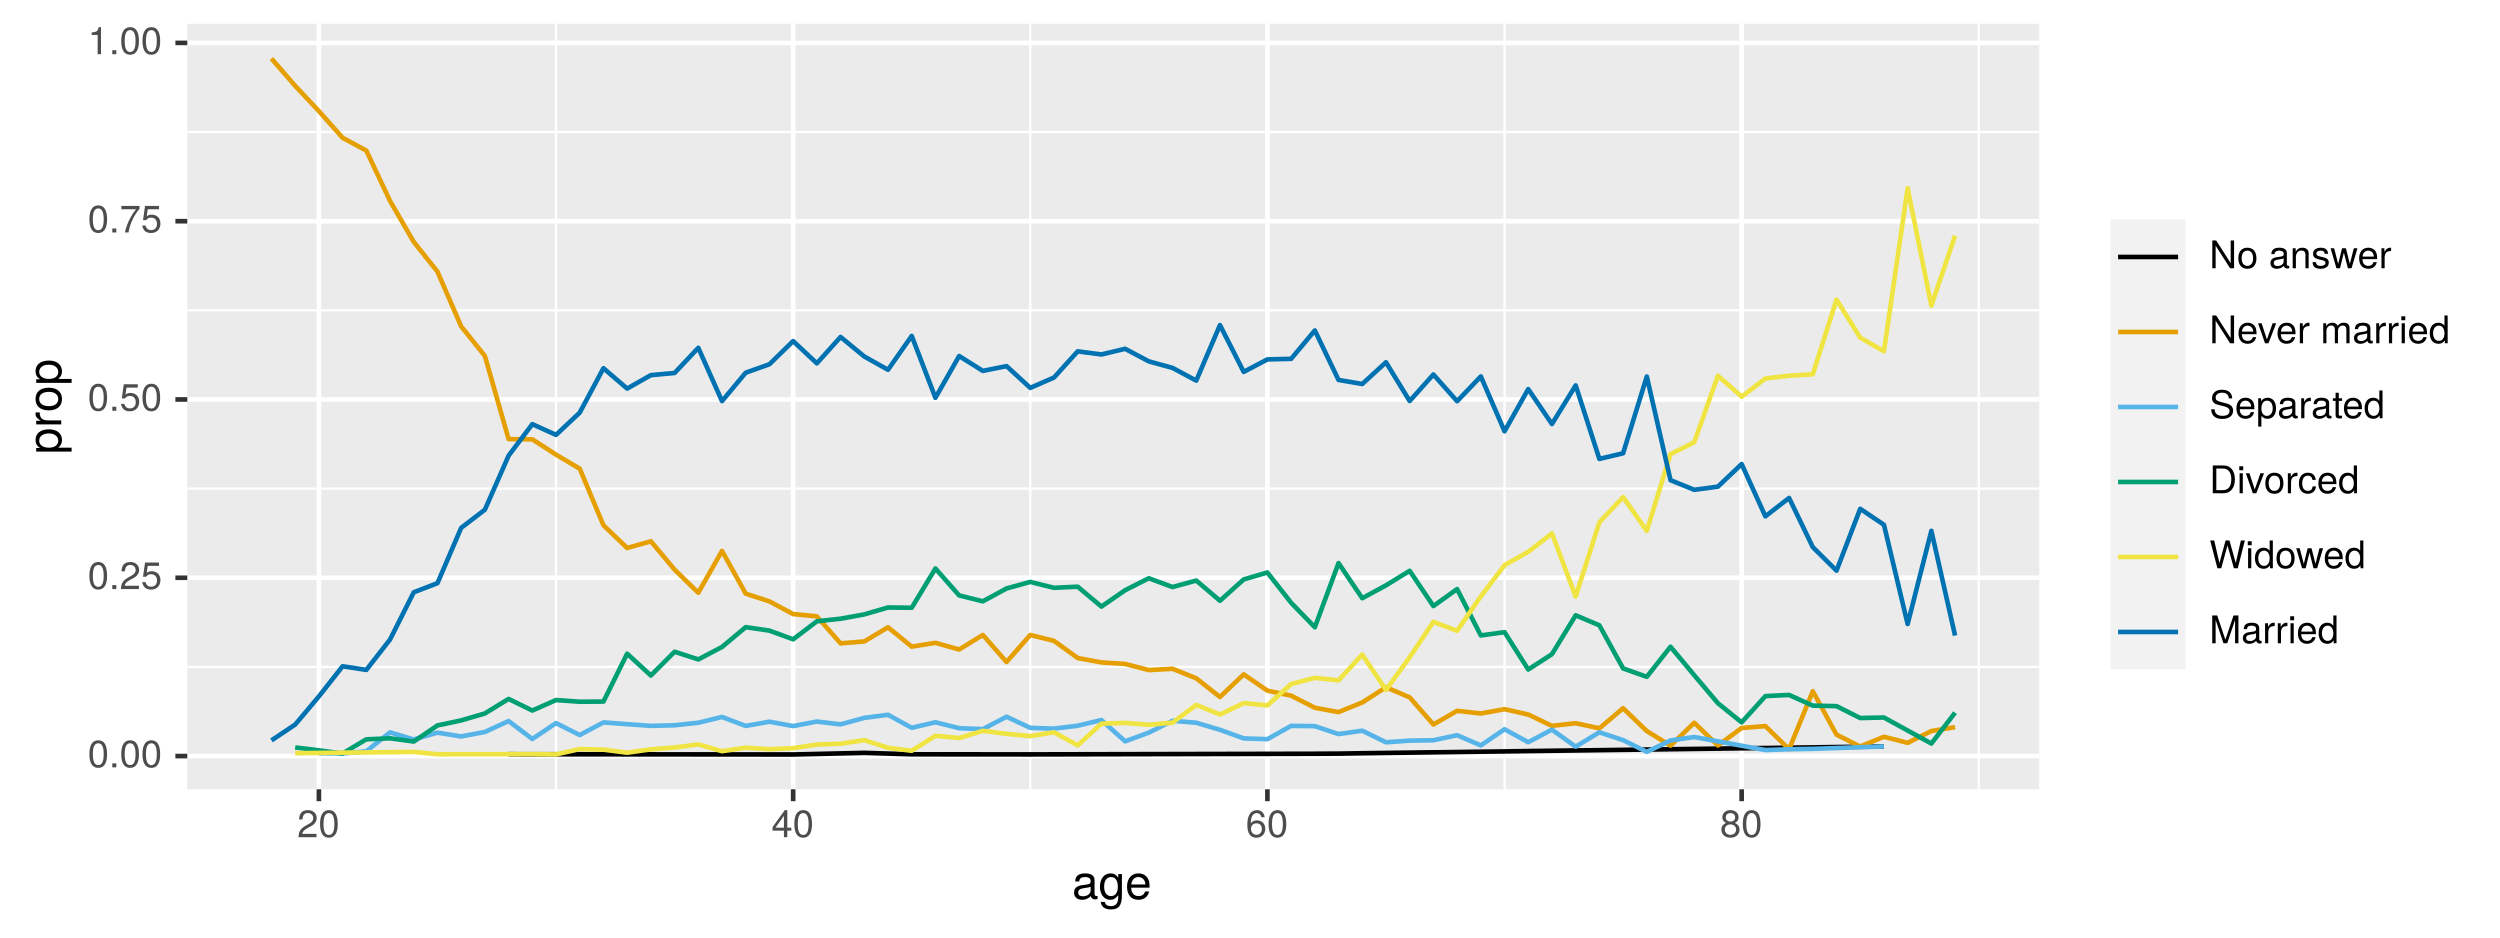 <?xml version="1.0" encoding="UTF-8"?>
<svg xmlns="http://www.w3.org/2000/svg" xmlns:xlink="http://www.w3.org/1999/xlink" width="576pt" height="216pt" viewBox="0 0 576 216" version="1.1">
<defs>
<g>
<symbol overflow="visible" id="glyph0-0">
<path style="stroke:none;" d=""/>
</symbol>
<symbol overflow="visible" id="glyph0-1">
<path style="stroke:none;" d="M 4.453 -3 C 4.453 -5.156 3.781 -6.234 2.422 -6.234 C 1.078 -6.234 0.375 -5.141 0.375 -3.047 C 0.375 -0.953 1.078 0.125 2.422 0.125 C 3.734 0.125 4.453 -0.953 4.453 -3 Z M 3.672 -3.062 C 3.672 -1.297 3.266 -0.516 2.406 -0.516 C 1.578 -0.516 1.172 -1.344 1.172 -3.047 C 1.172 -4.75 1.578 -5.547 2.422 -5.547 C 3.25 -5.547 3.672 -4.734 3.672 -3.062 Z M 3.672 -3.062 "/>
</symbol>
<symbol overflow="visible" id="glyph0-2">
<path style="stroke:none;" d="M 1.688 0 L 1.688 -0.922 L 0.766 -0.922 L 0.766 0 Z M 1.688 0 "/>
</symbol>
<symbol overflow="visible" id="glyph0-3">
<path style="stroke:none;" d="M 4.5 -4.406 C 4.5 -5.469 3.672 -6.234 2.5 -6.234 C 1.219 -6.234 0.484 -5.594 0.438 -4.078 L 1.219 -4.078 C 1.281 -5.125 1.703 -5.562 2.469 -5.562 C 3.172 -5.562 3.703 -5.062 3.703 -4.391 C 3.703 -3.891 3.406 -3.469 2.859 -3.156 L 2.047 -2.703 C 0.75 -1.969 0.375 -1.375 0.297 0 L 4.453 0 L 4.453 -0.766 L 1.172 -0.766 C 1.25 -1.281 1.531 -1.594 2.297 -2.047 L 3.172 -2.531 C 4.047 -2.984 4.5 -3.641 4.5 -4.406 Z M 4.5 -4.406 "/>
</symbol>
<symbol overflow="visible" id="glyph0-4">
<path style="stroke:none;" d="M 4.516 -2.062 C 4.516 -3.297 3.688 -4.109 2.5 -4.109 C 2.062 -4.109 1.703 -4 1.344 -3.734 L 1.594 -5.344 L 4.188 -5.344 L 4.188 -6.109 L 0.969 -6.109 L 0.5 -2.844 L 1.219 -2.844 C 1.578 -3.266 1.875 -3.422 2.359 -3.422 C 3.188 -3.422 3.719 -2.891 3.719 -1.969 C 3.719 -1.062 3.203 -0.547 2.359 -0.547 C 1.688 -0.547 1.266 -0.891 1.078 -1.594 L 0.312 -1.594 C 0.562 -0.359 1.266 0.125 2.375 0.125 C 3.641 0.125 4.516 -0.75 4.516 -2.062 Z M 4.516 -2.062 "/>
</symbol>
<symbol overflow="visible" id="glyph0-5">
<path style="stroke:none;" d="M 4.578 -5.453 L 4.578 -6.109 L 0.406 -6.109 L 0.406 -5.344 L 3.781 -5.344 C 2.531 -3.781 1.656 -1.953 1.219 0 L 2.047 0 C 2.391 -2.016 3.266 -3.891 4.578 -5.453 Z M 4.578 -5.453 "/>
</symbol>
<symbol overflow="visible" id="glyph0-6">
<path style="stroke:none;" d="M 3.047 0 L 3.047 -6.234 L 2.547 -6.234 C 2.266 -5.281 2.094 -5.141 0.891 -5 L 0.891 -4.438 L 2.281 -4.438 L 2.281 0 Z M 3.047 0 "/>
</symbol>
<symbol overflow="visible" id="glyph0-7">
<path style="stroke:none;" d="M 4.578 -1.5 L 4.578 -2.188 L 3.656 -2.188 L 3.656 -6.234 L 3.078 -6.234 L 0.25 -2.312 L 0.25 -1.5 L 2.875 -1.5 L 2.875 0 L 3.656 0 L 3.656 -1.5 Z M 2.875 -2.188 L 0.922 -2.188 L 2.875 -4.922 Z M 2.875 -2.188 "/>
</symbol>
<symbol overflow="visible" id="glyph0-8">
<path style="stroke:none;" d="M 4.516 -1.938 C 4.516 -3.094 3.719 -3.875 2.609 -3.875 C 1.984 -3.875 1.5 -3.641 1.172 -3.188 C 1.172 -4.703 1.672 -5.547 2.562 -5.547 C 3.109 -5.547 3.484 -5.203 3.609 -4.609 L 4.375 -4.609 C 4.234 -5.625 3.562 -6.234 2.609 -6.234 C 1.156 -6.234 0.375 -5.016 0.375 -2.844 C 0.375 -0.891 1.047 0.125 2.469 0.125 C 3.656 0.125 4.516 -0.719 4.516 -1.938 Z M 3.719 -1.875 C 3.719 -1.094 3.188 -0.547 2.484 -0.547 C 1.766 -0.547 1.219 -1.125 1.219 -1.922 C 1.219 -2.688 1.734 -3.188 2.5 -3.188 C 3.25 -3.188 3.719 -2.703 3.719 -1.875 Z M 3.719 -1.875 "/>
</symbol>
<symbol overflow="visible" id="glyph0-9">
<path style="stroke:none;" d="M 4.516 -1.766 C 4.516 -2.453 4.156 -2.938 3.438 -3.281 C 4.078 -3.672 4.297 -3.984 4.297 -4.578 C 4.297 -5.547 3.531 -6.234 2.422 -6.234 C 1.312 -6.234 0.547 -5.547 0.547 -4.578 C 0.547 -4 0.75 -3.672 1.391 -3.281 C 0.672 -2.938 0.328 -2.453 0.328 -1.766 C 0.328 -0.625 1.188 0.125 2.422 0.125 C 3.656 0.125 4.516 -0.625 4.516 -1.766 Z M 3.5 -4.562 C 3.5 -3.969 3.062 -3.594 2.422 -3.594 C 1.766 -3.594 1.344 -3.969 1.344 -4.562 C 1.344 -5.156 1.766 -5.547 2.422 -5.547 C 3.078 -5.547 3.5 -5.156 3.5 -4.562 Z M 3.719 -1.75 C 3.719 -1.016 3.188 -0.547 2.406 -0.547 C 1.641 -0.547 1.125 -1.016 1.125 -1.75 C 1.125 -2.484 1.641 -2.938 2.422 -2.938 C 3.188 -2.938 3.719 -2.484 3.719 -1.75 Z M 3.719 -1.75 "/>
</symbol>
<symbol overflow="visible" id="glyph0-10">
<path style="stroke:none;" d="M 5.688 0 L 5.688 -6.406 L 4.906 -6.406 L 4.906 -1.172 L 1.562 -6.406 L 0.672 -6.406 L 0.672 0 L 1.438 0 L 1.438 -5.203 L 4.766 0 Z M 5.688 0 "/>
</symbol>
<symbol overflow="visible" id="glyph0-11">
<path style="stroke:none;" d="M 4.484 -2.266 C 4.484 -3.859 3.719 -4.734 2.391 -4.734 C 1.094 -4.734 0.312 -3.859 0.312 -2.312 C 0.312 -0.75 1.094 0.125 2.406 0.125 C 3.688 0.125 4.484 -0.75 4.484 -2.266 Z M 3.719 -2.281 C 3.719 -1.203 3.203 -0.547 2.406 -0.547 C 1.578 -0.547 1.078 -1.188 1.078 -2.312 C 1.078 -3.406 1.578 -4.062 2.406 -4.062 C 3.234 -4.062 3.719 -3.422 3.719 -2.281 Z M 3.719 -2.281 "/>
</symbol>
<symbol overflow="visible" id="glyph0-12">
<path style="stroke:none;" d=""/>
</symbol>
<symbol overflow="visible" id="glyph0-13">
<path style="stroke:none;" d="M 4.703 -0.016 L 4.703 -0.578 C 4.625 -0.547 4.594 -0.547 4.547 -0.547 C 4.297 -0.547 4.156 -0.688 4.156 -0.922 L 4.156 -3.484 C 4.156 -4.297 3.547 -4.734 2.422 -4.734 C 1.297 -4.734 0.609 -4.312 0.578 -3.25 L 1.312 -3.25 C 1.375 -3.812 1.703 -4.062 2.391 -4.062 C 3.047 -4.062 3.422 -3.812 3.422 -3.375 L 3.422 -3.188 C 3.422 -2.875 3.234 -2.75 2.656 -2.672 C 1.625 -2.547 1.453 -2.5 1.172 -2.391 C 0.641 -2.172 0.375 -1.766 0.375 -1.203 C 0.375 -0.359 0.953 0.125 1.875 0.125 C 2.469 0.125 3.047 -0.109 3.453 -0.547 C 3.531 -0.188 3.844 0.062 4.203 0.062 C 4.359 0.062 4.469 0.047 4.703 -0.016 Z M 3.422 -1.594 C 3.422 -0.938 2.75 -0.516 2.047 -0.516 C 1.469 -0.516 1.141 -0.719 1.141 -1.219 C 1.141 -1.703 1.453 -1.906 2.25 -2.016 C 3.016 -2.125 3.172 -2.156 3.422 -2.281 Z M 3.422 -1.594 "/>
</symbol>
<symbol overflow="visible" id="glyph0-14">
<path style="stroke:none;" d="M 4.281 0 L 4.281 -3.484 C 4.281 -4.25 3.719 -4.734 2.828 -4.734 C 2.141 -4.734 1.703 -4.484 1.297 -3.828 L 1.297 -4.609 L 0.609 -4.609 L 0.609 0 L 1.344 0 L 1.344 -2.547 C 1.344 -3.484 1.859 -4.094 2.609 -4.094 C 3.188 -4.094 3.547 -3.75 3.547 -3.188 L 3.547 0 Z M 4.281 0 "/>
</symbol>
<symbol overflow="visible" id="glyph0-15">
<path style="stroke:none;" d="M 4.031 -1.297 C 4.031 -1.984 3.656 -2.328 2.734 -2.547 L 2.031 -2.703 C 1.438 -2.844 1.172 -3.047 1.172 -3.375 C 1.172 -3.797 1.562 -4.062 2.156 -4.062 C 2.75 -4.062 3.062 -3.812 3.078 -3.328 L 3.859 -3.328 C 3.844 -4.234 3.25 -4.734 2.188 -4.734 C 1.109 -4.734 0.406 -4.188 0.406 -3.328 C 0.406 -2.609 0.781 -2.266 1.875 -2 L 2.562 -1.844 C 3.062 -1.719 3.266 -1.562 3.266 -1.234 C 3.266 -0.797 2.844 -0.547 2.203 -0.547 C 1.547 -0.547 1.172 -0.703 1.078 -1.406 L 0.297 -1.406 C 0.328 -0.344 0.938 0.125 2.141 0.125 C 3.297 0.125 4.031 -0.406 4.031 -1.297 Z M 4.031 -1.297 "/>
</symbol>
<symbol overflow="visible" id="glyph0-16">
<path style="stroke:none;" d="M 6.234 -4.609 L 5.406 -4.609 L 4.484 -1.016 L 3.578 -4.609 L 2.688 -4.609 L 1.797 -1.016 L 0.859 -4.609 L 0.047 -4.609 L 1.391 0 L 2.219 0 L 3.109 -3.609 L 4.031 0 L 4.875 0 Z M 6.234 -4.609 "/>
</symbol>
<symbol overflow="visible" id="glyph0-17">
<path style="stroke:none;" d="M 4.516 -2.094 C 4.516 -2.766 4.453 -3.188 4.328 -3.531 C 4.031 -4.281 3.328 -4.734 2.469 -4.734 C 1.172 -4.734 0.359 -3.797 0.359 -2.281 C 0.359 -0.766 1.156 0.125 2.453 0.125 C 3.5 0.125 4.234 -0.469 4.422 -1.406 L 3.672 -1.406 C 3.469 -0.797 3.062 -0.547 2.469 -0.547 C 1.703 -0.547 1.141 -1.031 1.125 -2.094 Z M 3.734 -2.75 C 3.734 -2.75 3.734 -2.703 3.719 -2.688 L 1.141 -2.688 C 1.203 -3.516 1.719 -4.062 2.453 -4.062 C 3.172 -4.062 3.734 -3.469 3.734 -2.75 Z M 3.734 -2.75 "/>
</symbol>
<symbol overflow="visible" id="glyph0-18">
<path style="stroke:none;" d="M 2.828 -3.969 L 2.828 -4.719 C 2.703 -4.734 2.641 -4.734 2.547 -4.734 C 2.062 -4.734 1.703 -4.453 1.281 -3.781 L 1.281 -4.609 L 0.609 -4.609 L 0.609 0 L 1.344 0 L 1.344 -2.391 C 1.344 -3.438 1.688 -3.953 2.828 -3.969 Z M 2.828 -3.969 "/>
</symbol>
<symbol overflow="visible" id="glyph0-19">
<path style="stroke:none;" d="M 4.281 -4.609 L 3.453 -4.609 L 2.141 -0.875 L 0.922 -4.609 L 0.094 -4.609 L 1.703 0 L 2.5 0 Z M 4.281 -4.609 "/>
</symbol>
<symbol overflow="visible" id="glyph0-20">
<path style="stroke:none;" d="M 6.688 0 L 6.688 -3.453 C 6.688 -4.281 6.234 -4.734 5.359 -4.734 C 4.75 -4.734 4.375 -4.562 3.953 -4.031 C 3.672 -4.531 3.312 -4.734 2.703 -4.734 C 2.094 -4.734 1.688 -4.516 1.297 -3.953 L 1.297 -4.609 L 0.625 -4.609 L 0.625 0 L 1.359 0 L 1.359 -2.891 C 1.359 -3.562 1.844 -4.094 2.438 -4.094 C 2.984 -4.094 3.297 -3.766 3.297 -3.172 L 3.297 0 L 4.016 0 L 4.016 -2.891 C 4.016 -3.562 4.516 -4.094 5.109 -4.094 C 5.641 -4.094 5.953 -3.75 5.953 -3.172 L 5.953 0 Z M 6.688 0 "/>
</symbol>
<symbol overflow="visible" id="glyph0-21">
<path style="stroke:none;" d="M 1.344 0 L 1.344 -4.609 L 0.609 -4.609 L 0.609 0 Z M 1.438 -5.297 L 1.438 -6.219 L 0.531 -6.219 L 0.531 -5.297 Z M 1.438 -5.297 "/>
</symbol>
<symbol overflow="visible" id="glyph0-22">
<path style="stroke:none;" d="M 4.359 0 L 4.359 -6.406 L 3.625 -6.406 L 3.625 -4.031 C 3.312 -4.5 2.828 -4.734 2.203 -4.734 C 1.016 -4.734 0.234 -3.812 0.234 -2.344 C 0.234 -0.797 1 0.125 2.234 0.125 C 2.875 0.125 3.312 -0.109 3.703 -0.672 L 3.703 0 Z M 3.625 -2.281 C 3.625 -1.219 3.109 -0.547 2.344 -0.547 C 1.531 -0.547 1 -1.234 1 -2.312 C 1 -3.375 1.531 -4.062 2.328 -4.062 C 3.125 -4.062 3.625 -3.359 3.625 -2.281 Z M 3.625 -2.281 "/>
</symbol>
<symbol overflow="visible" id="glyph0-23">
<path style="stroke:none;" d="M 5.469 -1.766 C 5.469 -2.547 4.969 -3.125 4.094 -3.375 L 2.484 -3.797 C 1.719 -4 1.438 -4.25 1.438 -4.75 C 1.438 -5.406 2 -5.891 2.875 -5.891 C 3.891 -5.891 4.469 -5.422 4.469 -4.578 L 5.25 -4.578 C 5.25 -5.844 4.375 -6.578 2.891 -6.578 C 1.484 -6.578 0.609 -5.797 0.609 -4.641 C 0.609 -3.859 1.031 -3.359 1.875 -3.141 L 3.469 -2.719 C 4.281 -2.5 4.641 -2.188 4.641 -1.688 C 4.641 -0.969 4.109 -0.562 3.016 -0.562 C 1.797 -0.562 1.203 -1.172 1.203 -2.078 L 0.422 -2.078 C 0.422 -0.578 1.438 0.156 2.953 0.156 C 4.578 0.156 5.469 -0.609 5.469 -1.766 Z M 5.469 -1.766 "/>
</symbol>
<symbol overflow="visible" id="glyph0-24">
<path style="stroke:none;" d="M 4.594 -2.266 C 4.594 -3.812 3.844 -4.734 2.625 -4.734 C 2 -4.734 1.5 -4.453 1.156 -3.922 L 1.156 -4.609 L 0.484 -4.609 L 0.484 1.922 L 1.219 1.922 L 1.219 -0.547 C 1.594 -0.078 2.031 0.125 2.625 0.125 C 3.812 0.125 4.594 -0.797 4.594 -2.266 Z M 3.828 -2.281 C 3.828 -1.234 3.297 -0.547 2.5 -0.547 C 1.719 -0.547 1.219 -1.188 1.219 -2.266 C 1.219 -3.359 1.719 -4.062 2.5 -4.062 C 3.312 -4.062 3.828 -3.375 3.828 -2.281 Z M 3.828 -2.281 "/>
</symbol>
<symbol overflow="visible" id="glyph0-25">
<path style="stroke:none;" d="M 2.234 0 L 2.234 -0.609 C 2.141 -0.594 2.016 -0.578 1.875 -0.578 C 1.562 -0.578 1.484 -0.672 1.484 -1 L 1.484 -4.016 L 2.234 -4.016 L 2.234 -4.609 L 1.484 -4.609 L 1.484 -5.875 L 0.75 -5.875 L 0.75 -4.609 L 0.125 -4.609 L 0.125 -4.016 L 0.75 -4.016 L 0.75 -0.672 C 0.75 -0.203 1.062 0.062 1.641 0.062 C 1.812 0.062 1.984 0.047 2.234 0 Z M 2.234 0 "/>
</symbol>
<symbol overflow="visible" id="glyph0-26">
<path style="stroke:none;" d="M 5.875 -3.203 C 5.875 -5.203 4.875 -6.406 3.25 -6.406 L 0.781 -6.406 L 0.781 0 L 3.25 0 C 4.875 0 5.875 -1.219 5.875 -3.203 Z M 5.047 -3.203 C 5.047 -1.578 4.375 -0.719 3.109 -0.719 L 1.594 -0.719 L 1.594 -5.688 L 3.109 -5.688 C 4.375 -5.688 5.047 -4.844 5.047 -3.203 Z M 5.047 -3.203 "/>
</symbol>
<symbol overflow="visible" id="glyph0-27">
<path style="stroke:none;" d="M 4.203 -1.578 L 3.453 -1.578 C 3.328 -0.844 2.953 -0.547 2.328 -0.547 C 1.516 -0.547 1.031 -1.172 1.031 -2.266 C 1.031 -3.406 1.516 -4.062 2.312 -4.062 C 2.922 -4.062 3.312 -3.703 3.406 -3.062 L 4.141 -3.062 C 4.062 -4.188 3.359 -4.734 2.328 -4.734 C 1.078 -4.734 0.266 -3.797 0.266 -2.266 C 0.266 -0.781 1.062 0.125 2.312 0.125 C 3.406 0.125 4.109 -0.531 4.203 -1.578 Z M 4.203 -1.578 "/>
</symbol>
<symbol overflow="visible" id="glyph0-28">
<path style="stroke:none;" d="M 8.172 -6.406 L 7.25 -6.406 L 6.078 -1.203 L 4.625 -6.406 L 3.734 -6.406 L 2.312 -1.203 L 1.109 -6.406 L 0.188 -6.406 L 1.844 0 L 2.734 0 L 4.172 -5.266 L 5.641 0 L 6.547 0 Z M 8.172 -6.406 "/>
</symbol>
<symbol overflow="visible" id="glyph0-29">
<path style="stroke:none;" d="M 6.688 0 L 6.688 -6.406 L 5.562 -6.406 L 3.688 -0.828 L 1.797 -6.406 L 0.656 -6.406 L 0.656 0 L 1.438 0 L 1.438 -5.375 L 3.25 0 L 4.109 0 L 5.922 -5.375 L 5.922 0 Z M 6.688 0 "/>
</symbol>
<symbol overflow="visible" id="glyph1-0">
<path style="stroke:none;" d=""/>
</symbol>
<symbol overflow="visible" id="glyph1-1">
<path style="stroke:none;" d="M 5.891 -0.016 L 5.891 -0.719 C 5.781 -0.688 5.734 -0.688 5.688 -0.688 C 5.375 -0.688 5.188 -0.859 5.188 -1.141 L 5.188 -4.359 C 5.188 -5.375 4.438 -5.922 3.031 -5.922 C 1.625 -5.922 0.766 -5.391 0.719 -4.062 L 1.641 -4.062 C 1.719 -4.766 2.141 -5.078 2.984 -5.078 C 3.812 -5.078 4.281 -4.781 4.281 -4.219 L 4.281 -3.984 C 4.281 -3.594 4.047 -3.438 3.328 -3.344 C 2.031 -3.172 1.828 -3.141 1.469 -2.984 C 0.797 -2.719 0.469 -2.203 0.469 -1.5 C 0.469 -0.453 1.188 0.172 2.359 0.172 C 3.094 0.172 3.812 -0.141 4.312 -0.688 C 4.406 -0.234 4.812 0.078 5.266 0.078 C 5.438 0.078 5.594 0.062 5.891 -0.016 Z M 4.281 -1.984 C 4.281 -1.172 3.438 -0.641 2.547 -0.641 C 1.844 -0.641 1.422 -0.891 1.422 -1.516 C 1.422 -2.125 1.828 -2.391 2.812 -2.531 C 3.766 -2.656 3.969 -2.703 4.281 -2.844 Z M 4.281 -1.984 "/>
</symbol>
<symbol overflow="visible" id="glyph1-2">
<path style="stroke:none;" d="M 5.375 -0.953 L 5.375 -5.766 L 4.531 -5.766 L 4.531 -4.922 C 4.062 -5.609 3.516 -5.922 2.766 -5.922 C 1.312 -5.922 0.312 -4.703 0.312 -2.828 C 0.312 -1.016 1.344 0.172 2.688 0.172 C 3.422 0.172 3.922 -0.141 4.531 -0.875 L 4.531 -0.484 C 4.531 1.047 3.906 1.625 2.844 1.625 C 2.109 1.625 1.547 1.359 1.438 0.656 L 0.5 0.656 C 0.609 1.75 1.453 2.391 2.812 2.391 C 4.609 2.391 5.375 1.594 5.375 -0.953 Z M 4.438 -2.844 C 4.438 -1.469 3.844 -0.688 2.875 -0.688 C 1.875 -0.688 1.281 -1.484 1.281 -2.875 C 1.281 -4.266 1.891 -5.078 2.875 -5.078 C 3.859 -5.078 4.438 -4.25 4.438 -2.844 Z M 4.438 -2.844 "/>
</symbol>
<symbol overflow="visible" id="glyph1-3">
<path style="stroke:none;" d="M 5.641 -2.625 C 5.641 -3.453 5.578 -3.984 5.406 -4.406 C 5.031 -5.359 4.156 -5.922 3.078 -5.922 C 1.469 -5.922 0.438 -4.734 0.438 -2.844 C 0.438 -0.953 1.438 0.172 3.062 0.172 C 4.375 0.172 5.297 -0.578 5.516 -1.75 L 4.594 -1.75 C 4.344 -0.984 3.828 -0.688 3.094 -0.688 C 2.141 -0.688 1.422 -1.297 1.391 -2.625 Z M 4.656 -3.438 C 4.656 -3.438 4.656 -3.391 4.656 -3.359 L 1.422 -3.359 C 1.5 -4.391 2.141 -5.078 3.062 -5.078 C 3.969 -5.078 4.656 -4.328 4.656 -3.438 Z M 4.656 -3.438 "/>
</symbol>
<symbol overflow="visible" id="glyph2-0">
<path style="stroke:none;" d=""/>
</symbol>
<symbol overflow="visible" id="glyph2-1">
<path style="stroke:none;" d="M -2.828 -5.75 C -4.766 -5.75 -5.922 -4.812 -5.922 -3.281 C -5.922 -2.5 -5.578 -1.875 -4.891 -1.438 L -5.766 -1.438 L -5.766 -0.609 L 2.391 -0.609 L 2.391 -1.516 L -0.688 -1.516 C -0.094 -2 0.172 -2.547 0.172 -3.281 C 0.172 -4.781 -0.984 -5.75 -2.828 -5.75 Z M -2.844 -4.797 C -1.547 -4.797 -0.688 -4.125 -0.688 -3.125 C -0.688 -2.156 -1.484 -1.516 -2.844 -1.516 C -4.188 -1.516 -5.078 -2.156 -5.078 -3.125 C -5.078 -4.141 -4.219 -4.797 -2.844 -4.797 Z M -2.844 -4.797 "/>
</symbol>
<symbol overflow="visible" id="glyph2-2">
<path style="stroke:none;" d="M -4.969 -3.531 L -5.891 -3.531 C -5.922 -3.375 -5.922 -3.297 -5.922 -3.172 C -5.922 -2.578 -5.578 -2.141 -4.719 -1.609 L -5.766 -1.609 L -5.766 -0.766 L 0 -0.766 L 0 -1.688 L -2.984 -1.688 C -4.297 -1.688 -4.938 -2.109 -4.969 -3.531 Z M -4.969 -3.531 "/>
</symbol>
<symbol overflow="visible" id="glyph2-3">
<path style="stroke:none;" d="M -2.844 -5.609 C -4.828 -5.609 -5.922 -4.656 -5.922 -2.984 C -5.922 -1.375 -4.812 -0.391 -2.875 -0.391 C -0.953 -0.391 0.172 -1.359 0.172 -3 C 0.172 -4.625 -0.953 -5.609 -2.844 -5.609 Z M -2.844 -4.656 C -1.5 -4.656 -0.688 -4.016 -0.688 -3 C -0.688 -1.984 -1.484 -1.359 -2.875 -1.359 C -4.266 -1.359 -5.078 -1.984 -5.078 -3 C -5.078 -4.031 -4.281 -4.656 -2.844 -4.656 Z M -2.844 -4.656 "/>
</symbol>
</g>
<clipPath id="clip1">
  <path d="M 43.152 5.48 L 469.844 5.48 L 469.844 181.852 L 43.152 181.852 Z M 43.152 5.48 "/>
</clipPath>
<clipPath id="clip2">
  <path d="M 43.152 153 L 469.844 153 L 469.844 154 L 43.152 154 Z M 43.152 153 "/>
</clipPath>
<clipPath id="clip3">
  <path d="M 43.152 112 L 469.844 112 L 469.844 113 L 43.152 113 Z M 43.152 112 "/>
</clipPath>
<clipPath id="clip4">
  <path d="M 43.152 71 L 469.844 71 L 469.844 72 L 43.152 72 Z M 43.152 71 "/>
</clipPath>
<clipPath id="clip5">
  <path d="M 43.152 30 L 469.844 30 L 469.844 31 L 43.152 31 Z M 43.152 30 "/>
</clipPath>
<clipPath id="clip6">
  <path d="M 127 5.48 L 129 5.48 L 129 181.852 L 127 181.852 Z M 127 5.48 "/>
</clipPath>
<clipPath id="clip7">
  <path d="M 237 5.48 L 238 5.48 L 238 181.852 L 237 181.852 Z M 237 5.48 "/>
</clipPath>
<clipPath id="clip8">
  <path d="M 346 5.48 L 347 5.48 L 347 181.852 L 346 181.852 Z M 346 5.48 "/>
</clipPath>
<clipPath id="clip9">
  <path d="M 455 5.48 L 457 5.48 L 457 181.852 L 455 181.852 Z M 455 5.48 "/>
</clipPath>
<clipPath id="clip10">
  <path d="M 43.152 173 L 469.844 173 L 469.844 175 L 43.152 175 Z M 43.152 173 "/>
</clipPath>
<clipPath id="clip11">
  <path d="M 43.152 132 L 469.844 132 L 469.844 134 L 43.152 134 Z M 43.152 132 "/>
</clipPath>
<clipPath id="clip12">
  <path d="M 43.152 91 L 469.844 91 L 469.844 93 L 43.152 93 Z M 43.152 91 "/>
</clipPath>
<clipPath id="clip13">
  <path d="M 43.152 50 L 469.844 50 L 469.844 52 L 43.152 52 Z M 43.152 50 "/>
</clipPath>
<clipPath id="clip14">
  <path d="M 43.152 9 L 469.844 9 L 469.844 11 L 43.152 11 Z M 43.152 9 "/>
</clipPath>
<clipPath id="clip15">
  <path d="M 72 5.48 L 75 5.48 L 75 181.852 L 72 181.852 Z M 72 5.48 "/>
</clipPath>
<clipPath id="clip16">
  <path d="M 182 5.48 L 184 5.48 L 184 181.852 L 182 181.852 Z M 182 5.48 "/>
</clipPath>
<clipPath id="clip17">
  <path d="M 291 5.48 L 293 5.48 L 293 181.852 L 291 181.852 Z M 291 5.48 "/>
</clipPath>
<clipPath id="clip18">
  <path d="M 400 5.48 L 402 5.48 L 402 181.852 L 400 181.852 Z M 400 5.48 "/>
</clipPath>
</defs>
<g id="surface276">
<rect x="0" y="0" width="576" height="216" style="fill:rgb(100%,100%,100%);fill-opacity:1;stroke:none;"/>
<rect x="0" y="0" width="576" height="216" style="fill:rgb(100%,100%,100%);fill-opacity:1;stroke:none;"/>
<path style="fill:none;stroke-width:1.067;stroke-linecap:round;stroke-linejoin:round;stroke:rgb(100%,100%,100%);stroke-opacity:1;stroke-miterlimit:10;" d="M 0 216 L 576 216 L 576 0 L 0 0 Z M 0 216 "/>
<g clip-path="url(#clip1)" clip-rule="nonzero">
<path style=" stroke:none;fill-rule:nonzero;fill:rgb(92.157%,92.157%,92.157%);fill-opacity:1;" d="M 43.152 181.848 L 469.844 181.848 L 469.844 5.477 L 43.152 5.477 Z M 43.152 181.848 "/>
</g>
<g clip-path="url(#clip2)" clip-rule="nonzero">
<path style="fill:none;stroke-width:0.533;stroke-linecap:butt;stroke-linejoin:round;stroke:rgb(100%,100%,100%);stroke-opacity:1;stroke-miterlimit:10;" d="M 43.152 153.656 L 469.844 153.656 "/>
</g>
<g clip-path="url(#clip3)" clip-rule="nonzero">
<path style="fill:none;stroke-width:0.533;stroke-linecap:butt;stroke-linejoin:round;stroke:rgb(100%,100%,100%);stroke-opacity:1;stroke-miterlimit:10;" d="M 43.152 112.578 L 469.844 112.578 "/>
</g>
<g clip-path="url(#clip4)" clip-rule="nonzero">
<path style="fill:none;stroke-width:0.533;stroke-linecap:butt;stroke-linejoin:round;stroke:rgb(100%,100%,100%);stroke-opacity:1;stroke-miterlimit:10;" d="M 43.152 71.5 L 469.844 71.5 "/>
</g>
<g clip-path="url(#clip5)" clip-rule="nonzero">
<path style="fill:none;stroke-width:0.533;stroke-linecap:butt;stroke-linejoin:round;stroke:rgb(100%,100%,100%);stroke-opacity:1;stroke-miterlimit:10;" d="M 43.152 30.426 L 469.844 30.426 "/>
</g>
<g clip-path="url(#clip6)" clip-rule="nonzero">
<path style="fill:none;stroke-width:0.533;stroke-linecap:butt;stroke-linejoin:round;stroke:rgb(100%,100%,100%);stroke-opacity:1;stroke-miterlimit:10;" d="M 128.105 181.848 L 128.105 5.48 "/>
</g>
<g clip-path="url(#clip7)" clip-rule="nonzero">
<path style="fill:none;stroke-width:0.533;stroke-linecap:butt;stroke-linejoin:round;stroke:rgb(100%,100%,100%);stroke-opacity:1;stroke-miterlimit:10;" d="M 237.375 181.848 L 237.375 5.48 "/>
</g>
<g clip-path="url(#clip8)" clip-rule="nonzero">
<path style="fill:none;stroke-width:0.533;stroke-linecap:butt;stroke-linejoin:round;stroke:rgb(100%,100%,100%);stroke-opacity:1;stroke-miterlimit:10;" d="M 346.645 181.848 L 346.645 5.48 "/>
</g>
<g clip-path="url(#clip9)" clip-rule="nonzero">
<path style="fill:none;stroke-width:0.533;stroke-linecap:butt;stroke-linejoin:round;stroke:rgb(100%,100%,100%);stroke-opacity:1;stroke-miterlimit:10;" d="M 455.91 181.848 L 455.91 5.48 "/>
</g>
<g clip-path="url(#clip10)" clip-rule="nonzero">
<path style="fill:none;stroke-width:1.067;stroke-linecap:butt;stroke-linejoin:round;stroke:rgb(100%,100%,100%);stroke-opacity:1;stroke-miterlimit:10;" d="M 43.152 174.195 L 469.844 174.195 "/>
</g>
<g clip-path="url(#clip11)" clip-rule="nonzero">
<path style="fill:none;stroke-width:1.067;stroke-linecap:butt;stroke-linejoin:round;stroke:rgb(100%,100%,100%);stroke-opacity:1;stroke-miterlimit:10;" d="M 43.152 133.117 L 469.844 133.117 "/>
</g>
<g clip-path="url(#clip12)" clip-rule="nonzero">
<path style="fill:none;stroke-width:1.067;stroke-linecap:butt;stroke-linejoin:round;stroke:rgb(100%,100%,100%);stroke-opacity:1;stroke-miterlimit:10;" d="M 43.152 92.039 L 469.844 92.039 "/>
</g>
<g clip-path="url(#clip13)" clip-rule="nonzero">
<path style="fill:none;stroke-width:1.067;stroke-linecap:butt;stroke-linejoin:round;stroke:rgb(100%,100%,100%);stroke-opacity:1;stroke-miterlimit:10;" d="M 43.152 50.961 L 469.844 50.961 "/>
</g>
<g clip-path="url(#clip14)" clip-rule="nonzero">
<path style="fill:none;stroke-width:1.067;stroke-linecap:butt;stroke-linejoin:round;stroke:rgb(100%,100%,100%);stroke-opacity:1;stroke-miterlimit:10;" d="M 43.152 9.887 L 469.844 9.887 "/>
</g>
<g clip-path="url(#clip15)" clip-rule="nonzero">
<path style="fill:none;stroke-width:1.067;stroke-linecap:butt;stroke-linejoin:round;stroke:rgb(100%,100%,100%);stroke-opacity:1;stroke-miterlimit:10;" d="M 73.473 181.848 L 73.473 5.48 "/>
</g>
<g clip-path="url(#clip16)" clip-rule="nonzero">
<path style="fill:none;stroke-width:1.067;stroke-linecap:butt;stroke-linejoin:round;stroke:rgb(100%,100%,100%);stroke-opacity:1;stroke-miterlimit:10;" d="M 182.742 181.848 L 182.742 5.48 "/>
</g>
<g clip-path="url(#clip17)" clip-rule="nonzero">
<path style="fill:none;stroke-width:1.067;stroke-linecap:butt;stroke-linejoin:round;stroke:rgb(100%,100%,100%);stroke-opacity:1;stroke-miterlimit:10;" d="M 292.008 181.848 L 292.008 5.48 "/>
</g>
<g clip-path="url(#clip18)" clip-rule="nonzero">
<path style="fill:none;stroke-width:1.067;stroke-linecap:butt;stroke-linejoin:round;stroke:rgb(100%,100%,100%);stroke-opacity:1;stroke-miterlimit:10;" d="M 401.277 181.848 L 401.277 5.48 "/>
</g>
<path style="fill:none;stroke-width:1.067;stroke-linecap:butt;stroke-linejoin:round;stroke:rgb(0%,0%,0%);stroke-opacity:1;stroke-miterlimit:10;" d="M 117.18 173.77 L 182.742 173.832 L 199.133 173.461 L 210.059 173.789 L 237.375 173.812 L 302.938 173.664 L 308.398 173.633 L 313.863 173.547 L 434.059 171.977 "/>
<path style="fill:none;stroke-width:1.067;stroke-linecap:butt;stroke-linejoin:round;stroke:rgb(90.196%,62.353%,0%);stroke-opacity:1;stroke-miterlimit:10;" d="M 62.547 13.496 L 68.008 19.785 L 73.473 25.598 L 78.938 31.754 L 84.398 34.695 L 89.863 46.297 L 95.328 55.738 L 100.789 62.582 L 106.254 75.199 L 111.715 82.012 L 117.18 101.168 L 122.645 101.219 L 128.105 104.754 L 133.57 107.988 L 139.035 121.027 L 144.496 126.258 L 149.961 124.711 L 155.426 131.246 L 160.887 136.574 L 166.352 126.93 L 171.812 136.781 L 177.277 138.562 L 182.742 141.48 L 188.203 142.016 L 193.668 148.23 L 199.133 147.789 L 204.594 144.527 L 210.059 148.98 L 215.52 148.109 L 220.984 149.645 L 226.449 146.293 L 231.91 152.523 L 237.375 146.301 L 242.84 147.652 L 248.301 151.602 L 253.766 152.621 L 259.23 152.969 L 264.691 154.387 L 270.156 154.086 L 275.617 156.281 L 281.082 160.586 L 286.547 155.375 L 292.008 159.125 L 297.473 160.281 L 302.938 163.066 L 308.398 164.066 L 313.863 161.855 L 319.328 158.336 L 324.789 160.68 L 330.254 166.922 L 335.715 163.777 L 341.18 164.387 L 346.645 163.395 L 352.105 164.625 L 357.57 167.242 L 363.035 166.629 L 368.496 167.805 L 373.961 163.18 L 379.422 168.43 L 384.887 171.797 L 390.352 166.527 L 395.812 171.762 L 401.277 167.727 L 406.742 167.293 L 412.203 172.633 L 417.668 159.258 L 423.133 169.266 L 428.594 172.004 L 434.059 169.754 L 439.52 171.152 L 444.984 168.43 L 450.449 167.535 "/>
<path style="fill:none;stroke-width:1.067;stroke-linecap:butt;stroke-linejoin:round;stroke:rgb(33.725%,70.588%,91.373%);stroke-opacity:1;stroke-miterlimit:10;" d="M 73.473 173.543 L 78.938 173.605 L 84.398 173.094 L 89.863 168.734 L 95.328 170.375 L 100.789 168.801 L 106.254 169.676 L 111.715 168.648 L 117.18 166.129 L 122.645 170.262 L 128.105 166.605 L 133.57 169.352 L 139.035 166.441 L 144.496 166.852 L 149.961 167.238 L 155.426 167.102 L 160.887 166.52 L 166.352 165.191 L 171.812 167.254 L 177.277 166.277 L 182.742 167.289 L 188.203 166.246 L 193.668 166.895 L 199.133 165.395 L 204.594 164.688 L 210.059 167.688 L 215.52 166.41 L 220.984 167.773 L 226.449 167.996 L 231.91 165.133 L 237.375 167.699 L 242.84 167.875 L 248.301 167.211 L 253.766 165.898 L 259.23 170.801 L 264.691 168.793 L 270.156 166.066 L 275.617 166.52 L 281.082 168.148 L 286.547 170.125 L 292.008 170.309 L 297.473 167.238 L 302.938 167.305 L 308.398 169.133 L 313.863 168.352 L 319.328 171.023 L 324.789 170.641 L 330.254 170.559 L 335.715 169.387 L 341.18 171.742 L 346.645 168.023 L 352.105 171.004 L 357.57 168.109 L 363.035 172.035 L 368.496 168.719 L 373.961 170.523 L 379.422 173.234 L 384.887 170.598 L 390.352 169.812 L 406.742 172.816 L 412.203 172.633 L 417.668 172.535 L 434.059 171.977 "/>
<path style="fill:none;stroke-width:1.067;stroke-linecap:butt;stroke-linejoin:round;stroke:rgb(0%,61.961%,45.098%);stroke-opacity:1;stroke-miterlimit:10;" d="M 68.008 172.215 L 73.473 172.887 L 78.938 173.605 L 84.398 170.336 L 89.863 170.102 L 95.328 170.852 L 100.789 167.141 L 106.254 165.98 L 111.715 164.379 L 117.18 161.035 L 122.645 163.707 L 128.105 161.293 L 133.57 161.68 L 139.035 161.641 L 144.496 150.613 L 149.961 155.637 L 155.426 150.16 L 160.887 151.93 L 166.352 149.062 L 171.812 144.496 L 177.277 145.293 L 182.742 147.297 L 188.203 143.152 L 193.668 142.551 L 199.133 141.555 L 204.594 139.965 L 210.059 140.031 L 215.52 130.977 L 220.984 137.18 L 226.449 138.543 L 231.91 135.582 L 237.375 134.074 L 242.84 135.434 L 248.301 135.172 L 253.766 139.758 L 259.23 135.984 L 264.691 133.23 L 270.156 135.258 L 275.617 133.758 L 281.082 138.41 L 286.547 133.5 L 292.008 131.902 L 297.473 138.871 L 302.938 144.516 L 308.398 129.742 L 313.863 137.828 L 319.328 134.863 L 324.789 131.52 L 330.254 139.637 L 335.715 135.723 L 341.18 146.402 L 346.645 145.652 L 352.105 154.254 L 357.57 150.723 L 363.035 141.766 L 368.496 144.074 L 373.961 154 L 379.422 155.938 L 384.887 149.008 L 390.352 155.574 L 395.812 162.023 L 401.277 166.434 L 406.742 160.387 L 412.203 160.113 L 417.668 162.578 L 423.133 162.695 L 428.594 165.434 L 434.059 165.312 L 444.984 171.312 L 450.449 164.203 "/>
<path style="fill:none;stroke-width:1.067;stroke-linecap:butt;stroke-linejoin:round;stroke:rgb(94.118%,89.412%,25.882%);stroke-opacity:1;stroke-miterlimit:10;" d="M 68.008 173.535 L 95.328 173.242 L 100.789 173.781 L 117.18 173.77 L 122.645 173.758 L 128.105 173.816 L 133.57 172.582 L 139.035 172.719 L 144.496 173.422 L 149.961 172.648 L 155.426 172.227 L 160.887 171.508 L 166.352 173.07 L 171.812 172.266 L 177.277 172.613 L 182.742 172.379 L 188.203 171.547 L 193.668 171.355 L 199.133 170.527 L 204.594 172.293 L 210.059 172.977 L 215.52 169.523 L 220.984 170.043 L 226.449 168.383 L 231.91 169.074 L 237.375 169.609 L 242.84 168.719 L 248.301 171.73 L 253.766 166.727 L 259.23 166.555 L 264.691 166.992 L 270.156 166.492 L 275.617 162.422 L 281.082 164.621 L 286.547 161.988 L 292.008 162.527 L 297.473 157.605 L 302.938 156.176 L 308.398 156.754 L 313.863 150.816 L 319.328 158.969 L 324.789 151.434 L 330.254 143.273 L 335.715 145.34 L 341.18 137.41 L 346.645 130.227 L 352.105 127.137 L 357.57 122.902 L 363.035 137.441 L 368.496 120.34 L 373.961 114.531 L 379.422 122.309 L 384.887 104.633 L 390.352 101.898 L 395.812 86.562 L 401.277 91.395 L 406.742 87.207 L 412.203 86.562 L 417.668 86.23 L 423.133 69.035 L 428.594 77.801 L 434.059 80.938 L 439.52 43.355 L 444.984 70.422 L 450.449 54.293 "/>
<path style="fill:none;stroke-width:1.067;stroke-linecap:butt;stroke-linejoin:round;stroke:rgb(0%,44.706%,69.804%);stroke-opacity:1;stroke-miterlimit:10;" d="M 62.547 170.586 L 68.008 166.938 L 73.473 160.449 L 78.938 153.508 L 84.398 154.348 L 89.863 147.344 L 95.328 136.461 L 100.789 134.363 L 106.254 121.617 L 111.715 117.434 L 117.18 104.988 L 122.645 97.723 L 128.105 100.199 L 133.57 95.07 L 139.035 84.84 L 144.496 89.527 L 149.961 86.434 L 155.426 85.934 L 160.887 80.141 L 166.352 92.414 L 171.812 85.871 L 177.277 83.926 L 182.742 78.59 L 188.203 83.711 L 193.668 77.637 L 199.133 82.137 L 204.594 85.195 L 210.059 77.398 L 215.52 91.652 L 220.984 82.031 L 226.449 85.453 L 231.91 84.355 L 237.375 89.367 L 242.84 86.984 L 248.301 80.949 L 253.766 81.668 L 259.23 80.363 L 264.691 83.262 L 270.156 84.766 L 275.617 87.691 L 281.082 74.902 L 286.547 85.684 L 292.008 82.805 L 297.473 82.676 L 302.938 76.141 L 308.398 87.539 L 313.863 88.469 L 319.328 83.477 L 324.789 92.395 L 330.254 86.281 L 335.715 92.441 L 341.18 86.727 L 346.645 99.367 L 352.105 89.648 L 357.57 97.691 L 363.035 88.797 L 368.496 105.734 L 373.961 104.434 L 379.422 86.754 L 384.887 110.629 L 390.352 112.852 L 395.812 112.121 L 401.277 106.918 L 406.742 118.965 L 412.203 114.73 L 417.668 126.066 L 423.133 131.477 L 428.594 117.234 L 434.059 120.906 L 439.52 143.77 L 444.984 122.309 L 450.449 146.441 "/>
<g style="fill:rgb(30.196%,30.196%,30.196%);fill-opacity:1;">
  <use xlink:href="#glyph0-1" x="20.219" y="176.798"/>
  <use xlink:href="#glyph0-2" x="25.111" y="176.798"/>
  <use xlink:href="#glyph0-1" x="27.558" y="176.798"/>
  <use xlink:href="#glyph0-1" x="32.45" y="176.798"/>
</g>
<g style="fill:rgb(30.196%,30.196%,30.196%);fill-opacity:1;">
  <use xlink:href="#glyph0-1" x="20.219" y="135.72"/>
  <use xlink:href="#glyph0-2" x="25.111" y="135.72"/>
  <use xlink:href="#glyph0-3" x="27.558" y="135.72"/>
  <use xlink:href="#glyph0-4" x="32.45" y="135.72"/>
</g>
<g style="fill:rgb(30.196%,30.196%,30.196%);fill-opacity:1;">
  <use xlink:href="#glyph0-1" x="20.219" y="94.642"/>
  <use xlink:href="#glyph0-2" x="25.111" y="94.642"/>
  <use xlink:href="#glyph0-4" x="27.558" y="94.642"/>
  <use xlink:href="#glyph0-1" x="32.45" y="94.642"/>
</g>
<g style="fill:rgb(30.196%,30.196%,30.196%);fill-opacity:1;">
  <use xlink:href="#glyph0-1" x="20.219" y="53.563"/>
  <use xlink:href="#glyph0-2" x="25.111" y="53.563"/>
  <use xlink:href="#glyph0-5" x="27.558" y="53.563"/>
  <use xlink:href="#glyph0-4" x="32.45" y="53.563"/>
</g>
<g style="fill:rgb(30.196%,30.196%,30.196%);fill-opacity:1;">
  <use xlink:href="#glyph0-6" x="20.219" y="12.489"/>
  <use xlink:href="#glyph0-2" x="25.111" y="12.489"/>
  <use xlink:href="#glyph0-1" x="27.558" y="12.489"/>
  <use xlink:href="#glyph0-1" x="32.45" y="12.489"/>
</g>
<path style="fill:none;stroke-width:1.067;stroke-linecap:butt;stroke-linejoin:round;stroke:rgb(20%,20%,20%);stroke-opacity:1;stroke-miterlimit:10;" d="M 40.41 174.195 L 43.152 174.195 "/>
<path style="fill:none;stroke-width:1.067;stroke-linecap:butt;stroke-linejoin:round;stroke:rgb(20%,20%,20%);stroke-opacity:1;stroke-miterlimit:10;" d="M 40.41 133.117 L 43.152 133.117 "/>
<path style="fill:none;stroke-width:1.067;stroke-linecap:butt;stroke-linejoin:round;stroke:rgb(20%,20%,20%);stroke-opacity:1;stroke-miterlimit:10;" d="M 40.41 92.039 L 43.152 92.039 "/>
<path style="fill:none;stroke-width:1.067;stroke-linecap:butt;stroke-linejoin:round;stroke:rgb(20%,20%,20%);stroke-opacity:1;stroke-miterlimit:10;" d="M 40.41 50.961 L 43.152 50.961 "/>
<path style="fill:none;stroke-width:1.067;stroke-linecap:butt;stroke-linejoin:round;stroke:rgb(20%,20%,20%);stroke-opacity:1;stroke-miterlimit:10;" d="M 40.41 9.887 L 43.152 9.887 "/>
<path style="fill:none;stroke-width:1.067;stroke-linecap:butt;stroke-linejoin:round;stroke:rgb(20%,20%,20%);stroke-opacity:1;stroke-miterlimit:10;" d="M 73.473 184.59 L 73.473 181.848 "/>
<path style="fill:none;stroke-width:1.067;stroke-linecap:butt;stroke-linejoin:round;stroke:rgb(20%,20%,20%);stroke-opacity:1;stroke-miterlimit:10;" d="M 182.742 184.59 L 182.742 181.848 "/>
<path style="fill:none;stroke-width:1.067;stroke-linecap:butt;stroke-linejoin:round;stroke:rgb(20%,20%,20%);stroke-opacity:1;stroke-miterlimit:10;" d="M 292.008 184.59 L 292.008 181.848 "/>
<path style="fill:none;stroke-width:1.067;stroke-linecap:butt;stroke-linejoin:round;stroke:rgb(20%,20%,20%);stroke-opacity:1;stroke-miterlimit:10;" d="M 401.277 184.59 L 401.277 181.848 "/>
<g style="fill:rgb(30.196%,30.196%,30.196%);fill-opacity:1;">
  <use xlink:href="#glyph0-3" x="68.473" y="192.884"/>
  <use xlink:href="#glyph0-1" x="73.365" y="192.884"/>
</g>
<g style="fill:rgb(30.196%,30.196%,30.196%);fill-opacity:1;">
  <use xlink:href="#glyph0-7" x="177.742" y="192.884"/>
  <use xlink:href="#glyph0-1" x="182.635" y="192.884"/>
</g>
<g style="fill:rgb(30.196%,30.196%,30.196%);fill-opacity:1;">
  <use xlink:href="#glyph0-8" x="287.008" y="192.884"/>
  <use xlink:href="#glyph0-1" x="291.9" y="192.884"/>
</g>
<g style="fill:rgb(30.196%,30.196%,30.196%);fill-opacity:1;">
  <use xlink:href="#glyph0-9" x="396.277" y="192.884"/>
  <use xlink:href="#glyph0-1" x="401.17" y="192.884"/>
</g>
<g style="fill:rgb(0%,0%,0%);fill-opacity:1;">
  <use xlink:href="#glyph1-1" x="246.996" y="207.147"/>
  <use xlink:href="#glyph1-2" x="253.112" y="207.147"/>
  <use xlink:href="#glyph1-3" x="259.229" y="207.147"/>
</g>
<g style="fill:rgb(0%,0%,0%);fill-opacity:1;">
  <use xlink:href="#glyph2-1" x="14.108" y="104.664"/>
  <use xlink:href="#glyph2-2" x="14.108" y="98.548"/>
  <use xlink:href="#glyph2-3" x="14.108" y="94.939"/>
  <use xlink:href="#glyph2-1" x="14.108" y="88.823"/>
</g>
<path style=" stroke:none;fill-rule:nonzero;fill:rgb(100%,100%,100%);fill-opacity:1;" d="M 480.801 159.723 L 570.52 159.723 L 570.52 27.605 L 480.801 27.605 Z M 480.801 159.723 "/>
<path style=" stroke:none;fill-rule:nonzero;fill:rgb(94.902%,94.902%,94.902%);fill-opacity:1;" d="M 486.281 67.844 L 503.562 67.844 L 503.562 50.562 L 486.281 50.562 Z M 486.281 67.844 "/>
<path style="fill:none;stroke-width:1.067;stroke-linecap:butt;stroke-linejoin:round;stroke:rgb(0%,0%,0%);stroke-opacity:1;stroke-miterlimit:10;" d="M 488.008 59.203 L 501.832 59.203 "/>
<path style=" stroke:none;fill-rule:nonzero;fill:rgb(94.902%,94.902%,94.902%);fill-opacity:1;" d="M 486.281 85.125 L 503.562 85.125 L 503.562 67.844 L 486.281 67.844 Z M 486.281 85.125 "/>
<path style="fill:none;stroke-width:1.067;stroke-linecap:butt;stroke-linejoin:round;stroke:rgb(90.196%,62.353%,0%);stroke-opacity:1;stroke-miterlimit:10;" d="M 488.008 76.484 L 501.832 76.484 "/>
<path style=" stroke:none;fill-rule:nonzero;fill:rgb(94.902%,94.902%,94.902%);fill-opacity:1;" d="M 486.281 102.402 L 503.562 102.402 L 503.562 85.121 L 486.281 85.121 Z M 486.281 102.402 "/>
<path style="fill:none;stroke-width:1.067;stroke-linecap:butt;stroke-linejoin:round;stroke:rgb(33.725%,70.588%,91.373%);stroke-opacity:1;stroke-miterlimit:10;" d="M 488.008 93.766 L 501.832 93.766 "/>
<path style=" stroke:none;fill-rule:nonzero;fill:rgb(94.902%,94.902%,94.902%);fill-opacity:1;" d="M 486.281 119.684 L 503.562 119.684 L 503.562 102.402 L 486.281 102.402 Z M 486.281 119.684 "/>
<path style="fill:none;stroke-width:1.067;stroke-linecap:butt;stroke-linejoin:round;stroke:rgb(0%,61.961%,45.098%);stroke-opacity:1;stroke-miterlimit:10;" d="M 488.008 111.043 L 501.832 111.043 "/>
<path style=" stroke:none;fill-rule:nonzero;fill:rgb(94.902%,94.902%,94.902%);fill-opacity:1;" d="M 486.281 136.965 L 503.562 136.965 L 503.562 119.684 L 486.281 119.684 Z M 486.281 136.965 "/>
<path style="fill:none;stroke-width:1.067;stroke-linecap:butt;stroke-linejoin:round;stroke:rgb(94.118%,89.412%,25.882%);stroke-opacity:1;stroke-miterlimit:10;" d="M 488.008 128.324 L 501.832 128.324 "/>
<path style=" stroke:none;fill-rule:nonzero;fill:rgb(94.902%,94.902%,94.902%);fill-opacity:1;" d="M 486.281 154.242 L 503.562 154.242 L 503.562 136.961 L 486.281 136.961 Z M 486.281 154.242 "/>
<path style="fill:none;stroke-width:1.067;stroke-linecap:butt;stroke-linejoin:round;stroke:rgb(0%,44.706%,69.804%);stroke-opacity:1;stroke-miterlimit:10;" d="M 488.008 145.605 L 501.832 145.605 "/>
<g style="fill:rgb(0%,0%,0%);fill-opacity:1;">
  <use xlink:href="#glyph0-10" x="509.043" y="61.806"/>
  <use xlink:href="#glyph0-11" x="515.396" y="61.806"/>
  <use xlink:href="#glyph0-12" x="520.289" y="61.806"/>
  <use xlink:href="#glyph0-13" x="522.735" y="61.806"/>
  <use xlink:href="#glyph0-14" x="527.628" y="61.806"/>
  <use xlink:href="#glyph0-15" x="532.521" y="61.806"/>
  <use xlink:href="#glyph0-16" x="536.921" y="61.806"/>
  <use xlink:href="#glyph0-17" x="543.187" y="61.806"/>
  <use xlink:href="#glyph0-18" x="548.079" y="61.806"/>
</g>
<g style="fill:rgb(0%,0%,0%);fill-opacity:1;">
  <use xlink:href="#glyph0-10" x="509.043" y="79.087"/>
  <use xlink:href="#glyph0-17" x="515.396" y="79.087"/>
  <use xlink:href="#glyph0-19" x="520.157" y="79.087"/>
  <use xlink:href="#glyph0-17" x="524.382" y="79.087"/>
  <use xlink:href="#glyph0-18" x="529.274" y="79.087"/>
  <use xlink:href="#glyph0-12" x="532.205" y="79.087"/>
  <use xlink:href="#glyph0-20" x="534.651" y="79.087"/>
  <use xlink:href="#glyph0-13" x="541.981" y="79.087"/>
  <use xlink:href="#glyph0-18" x="546.874" y="79.087"/>
  <use xlink:href="#glyph0-18" x="549.805" y="79.087"/>
  <use xlink:href="#glyph0-21" x="552.735" y="79.087"/>
  <use xlink:href="#glyph0-17" x="554.688" y="79.087"/>
  <use xlink:href="#glyph0-22" x="559.581" y="79.087"/>
</g>
<g style="fill:rgb(0%,0%,0%);fill-opacity:1;">
  <use xlink:href="#glyph0-23" x="509.043" y="96.368"/>
  <use xlink:href="#glyph0-17" x="514.912" y="96.368"/>
  <use xlink:href="#glyph0-24" x="519.805" y="96.368"/>
  <use xlink:href="#glyph0-13" x="524.697" y="96.368"/>
  <use xlink:href="#glyph0-18" x="529.59" y="96.368"/>
  <use xlink:href="#glyph0-13" x="532.477" y="96.368"/>
  <use xlink:href="#glyph0-25" x="537.369" y="96.368"/>
  <use xlink:href="#glyph0-17" x="539.684" y="96.368"/>
  <use xlink:href="#glyph0-22" x="544.576" y="96.368"/>
</g>
<g style="fill:rgb(0%,0%,0%);fill-opacity:1;">
  <use xlink:href="#glyph0-26" x="509.043" y="113.646"/>
  <use xlink:href="#glyph0-21" x="515.396" y="113.646"/>
  <use xlink:href="#glyph0-19" x="517.35" y="113.646"/>
  <use xlink:href="#glyph0-11" x="521.618" y="113.646"/>
  <use xlink:href="#glyph0-18" x="526.511" y="113.646"/>
  <use xlink:href="#glyph0-27" x="529.397" y="113.646"/>
  <use xlink:href="#glyph0-17" x="533.798" y="113.646"/>
  <use xlink:href="#glyph0-22" x="538.69" y="113.646"/>
</g>
<g style="fill:rgb(0%,0%,0%);fill-opacity:1;">
  <use xlink:href="#glyph0-28" x="509.043" y="130.927"/>
  <use xlink:href="#glyph0-21" x="517.35" y="130.927"/>
  <use xlink:href="#glyph0-22" x="519.303" y="130.927"/>
  <use xlink:href="#glyph0-11" x="524.195" y="130.927"/>
  <use xlink:href="#glyph0-16" x="529" y="130.927"/>
  <use xlink:href="#glyph0-17" x="535.266" y="130.927"/>
  <use xlink:href="#glyph0-22" x="540.158" y="130.927"/>
</g>
<g style="fill:rgb(0%,0%,0%);fill-opacity:1;">
  <use xlink:href="#glyph0-29" x="509.043" y="148.208"/>
  <use xlink:href="#glyph0-13" x="516.373" y="148.208"/>
  <use xlink:href="#glyph0-18" x="521.266" y="148.208"/>
  <use xlink:href="#glyph0-18" x="524.196" y="148.208"/>
  <use xlink:href="#glyph0-21" x="527.127" y="148.208"/>
  <use xlink:href="#glyph0-17" x="529.08" y="148.208"/>
  <use xlink:href="#glyph0-22" x="533.973" y="148.208"/>
</g>
</g>
</svg>
